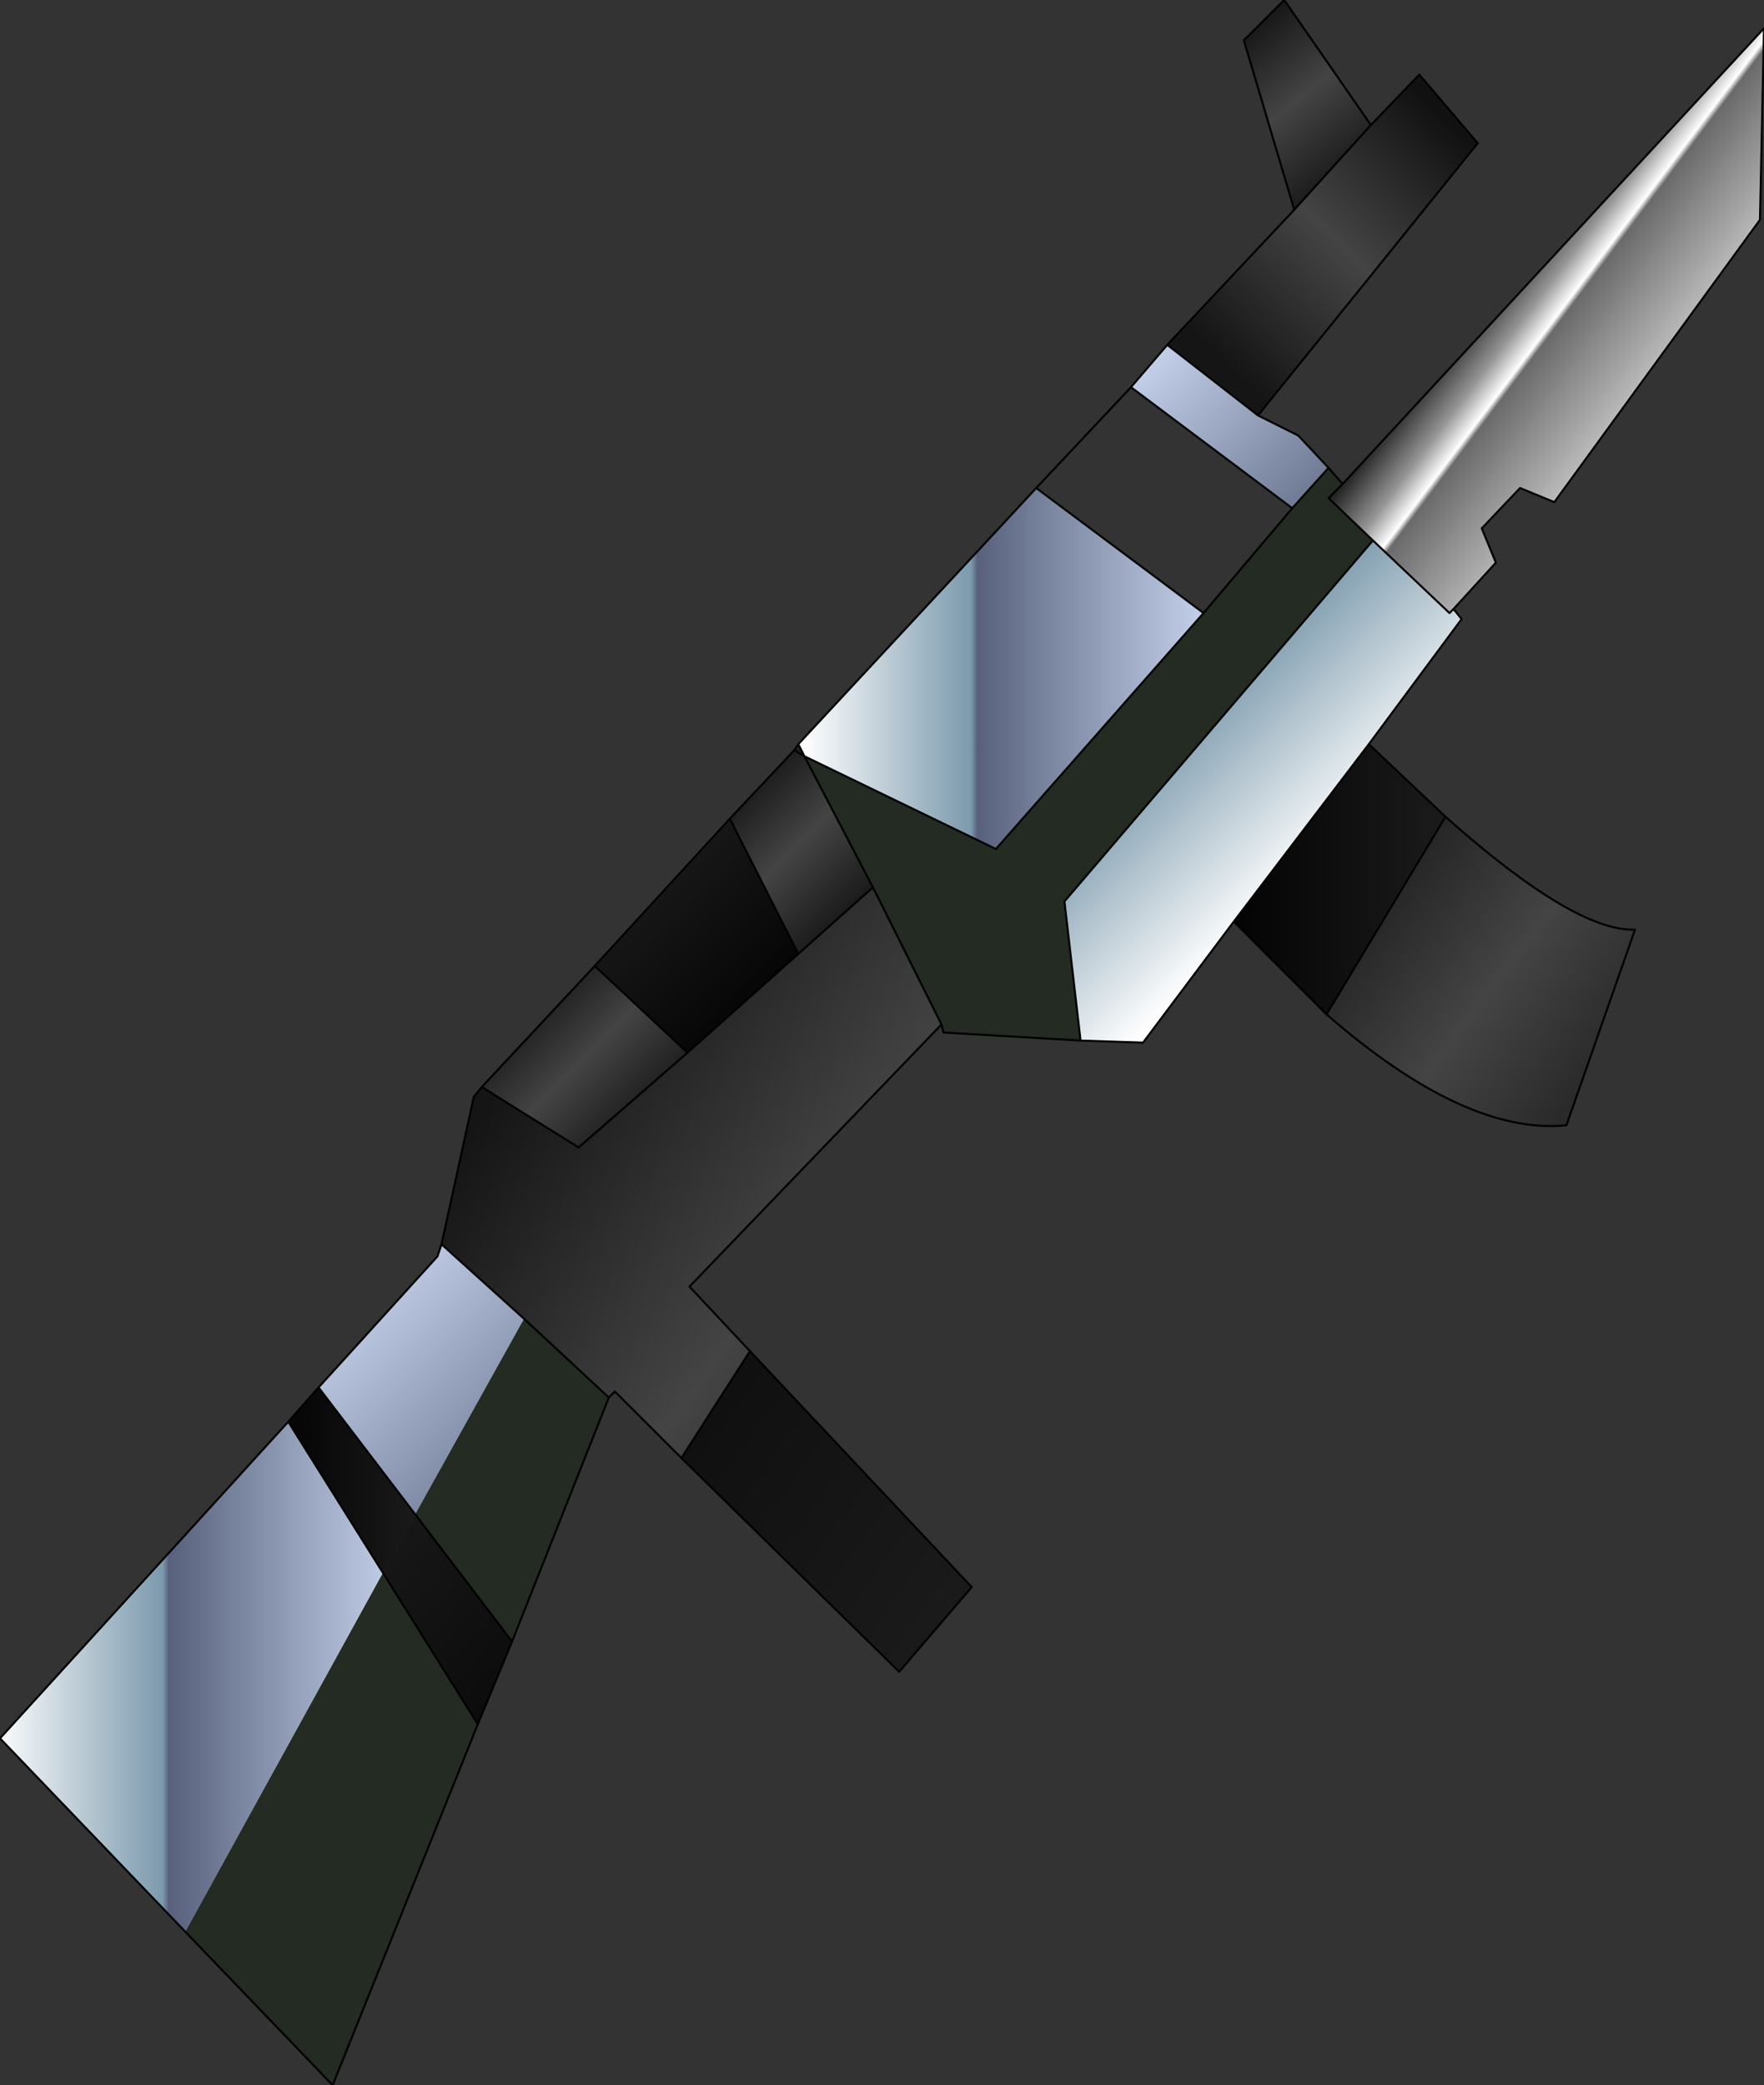 <?xml version="1.0" encoding="UTF-8" standalone="no"?>
<svg xmlns:xlink="http://www.w3.org/1999/xlink" height="51.7px" width="43.75px" xmlns="http://www.w3.org/2000/svg">
  <rect width="100%" height="100%" fill="#333333" stroke="none"/>
  <g transform="matrix(1.0, 0.0, 0.0, 1.0, 17.0, 20.1)">
    <path d="M17.0 -17.0 L15.1 -14.9 13.85 -19.1 14.85 -20.1 17.0 -17.0" fill="url(#gradient0)" fill-rule="evenodd" stroke="none"/>
    <path d="M15.1 -14.9 L17.0 -17.0 18.2 -18.25 19.65 -16.55 14.2 -9.8 11.95 -11.55 15.1 -14.9" fill="url(#gradient1)" fill-rule="evenodd" stroke="none"/>
    <path d="M18.85 0.15 Q22.05 3.0 23.55 2.95 L21.85 7.8 Q19.35 8.05 15.9 5.05 L18.85 0.15" fill="url(#gradient2)" fill-rule="evenodd" stroke="none"/>
    <path d="M6.35 5.3 L0.1 11.8 1.6 13.4 -0.1 16.05 -1.75 14.4 -1.9 14.55 -4.0 12.6 -6.05 10.75 -5.25 7.1 -5.05 6.85 -2.65 8.35 0.05 6.0 2.8 3.55 4.65 1.9 6.35 5.3" fill="url(#gradient3)" fill-rule="evenodd" stroke="none"/>
    <path d="M1.1 0.2 L2.7 -1.5 2.8 -1.65 2.95 -1.35 2.7 -1.5 2.95 -1.35 4.65 1.9 2.8 3.55 1.1 0.2 M-5.05 6.85 L-2.25 3.85 0.05 6.0 -2.65 8.35 -5.05 6.85" fill="url(#gradient4)" fill-rule="evenodd" stroke="none"/>
    <path d="M-2.25 3.85 L1.1 0.2 2.8 3.55 0.05 6.0 -2.25 3.85" fill="url(#gradient5)" fill-rule="evenodd" stroke="none"/>
    <path d="M1.6 13.4 L7.1 19.25 5.3 21.35 -0.1 16.05 1.6 13.4" fill="url(#gradient6)" fill-rule="evenodd" stroke="none"/>
    <path d="M16.95 -1.65 L18.85 0.15 15.9 5.05 13.6 2.75 16.95 -1.65" fill="url(#gradient7)" fill-rule="evenodd" stroke="none"/>
    <path d="M-4.3 20.6 L-5.15 22.65 -7.5 18.9 -6.7 17.45 -4.3 20.6" fill="url(#gradient8)" fill-rule="evenodd" stroke="none"/>
    <path d="M-9.85 15.15 L-9.1 14.3 -6.7 17.45 -7.5 18.9 -9.85 15.15" fill="url(#gradient9)" fill-rule="evenodd" stroke="none"/>
    <path d="M16.3 -8.1 L26.75 -19.4 26.65 -14.65 21.55 -7.65 20.7 -8.0 19.75 -7.0 20.1 -6.15 19.05 -5.0 18.95 -4.9 17.05 -6.7 15.95 -7.75 16.3 -8.1" fill="url(#gradient10)" fill-rule="evenodd" stroke="none"/>
    <path d="M11.95 -11.55 L14.2 -9.8 15.2 -9.3 15.95 -8.5 15.05 -7.5 11.05 -10.5 11.95 -11.55 M19.05 -5.0 L19.25 -4.75 16.95 -1.65 13.6 2.75 11.35 5.75 9.8 5.7 9.4 2.25 17.05 -6.7 18.95 -4.9 19.05 -5.0" fill="url(#gradient11)" fill-rule="evenodd" stroke="none"/>
    <path d="M2.8 -1.65 L8.7 -8.0 12.85 -4.9 7.7 0.95 2.95 -1.35 2.8 -1.65" fill="url(#gradient12)" fill-rule="evenodd" stroke="none"/>
    <path d="M-9.1 14.3 L-6.15 11.05 -6.05 10.75 -4.0 12.6 -6.7 17.45 -9.1 14.3" fill="url(#gradient13)" fill-rule="evenodd" stroke="none"/>
    <path d="M-12.4 27.8 L-17.0 23.0 -9.85 15.15 -7.5 18.9 -12.4 27.8" fill="url(#gradient14)" fill-rule="evenodd" stroke="none"/>
    <path d="M2.95 -1.35 L7.7 0.95 12.85 -4.9 15.05 -7.5 15.95 -8.5 16.3 -8.1 15.95 -7.75 17.05 -6.7 9.4 2.25 9.8 5.7 6.4 5.5 6.35 5.3 4.65 1.9 2.95 -1.35 M-1.9 14.55 L-4.3 20.6 -6.7 17.45 -4.0 12.6 -1.9 14.55 M-5.15 22.65 L-8.75 31.6 -12.4 27.8 -7.5 18.9 -5.15 22.65" fill="#232b22" fill-rule="evenodd" stroke="none"/>
    <path d="M17.0 -17.0 L15.1 -14.9 11.95 -11.55 14.2 -9.8 19.65 -16.55 18.2 -18.25 17.0 -17.0 14.85 -20.1 13.85 -19.1 15.1 -14.9 M1.1 0.2 L2.7 -1.5 2.8 -1.65 8.7 -8.0 11.05 -10.5 11.95 -11.55 M2.95 -1.35 L2.8 -1.65 M2.7 -1.5 L2.95 -1.35 7.7 0.95 12.85 -4.9 8.7 -8.0 M15.95 -8.5 L16.3 -8.1 26.75 -19.4 26.65 -14.65 21.55 -7.65 20.7 -8.0 19.75 -7.0 20.1 -6.15 19.05 -5.0 19.25 -4.75 16.95 -1.65 18.85 0.15 Q22.05 3.0 23.55 2.95 L21.85 7.8 Q19.35 8.05 15.9 5.05 L13.6 2.75 11.35 5.75 9.8 5.7 6.4 5.5 6.35 5.3 0.1 11.8 1.6 13.4 7.1 19.25 5.3 21.35 -0.1 16.05 -1.75 14.4 -1.9 14.55 -4.3 20.6 -5.15 22.65 -8.75 31.6 -12.4 27.8 -17.0 23.0 -9.85 15.15 -9.1 14.3 -6.15 11.05 -6.05 10.75 -5.25 7.1 -5.05 6.85 -2.25 3.85 1.1 0.2 2.8 3.55 4.65 1.9 2.95 -1.35 M16.3 -8.1 L15.95 -7.75 17.05 -6.7 18.95 -4.9 19.05 -5.0 M14.2 -9.8 L15.2 -9.3 15.95 -8.5 15.05 -7.5 12.85 -4.9 M11.05 -10.5 L15.05 -7.5 M15.9 5.05 L18.85 0.15 M2.8 3.55 L0.05 6.0 -2.65 8.35 -5.05 6.85 M6.35 5.3 L4.65 1.9 M17.05 -6.7 L9.4 2.25 9.8 5.7 M16.95 -1.65 L13.6 2.75 M-1.9 14.55 L-4.0 12.6 -6.05 10.75 M-6.7 17.45 L-4.3 20.6 M-9.1 14.3 L-6.7 17.45 M-7.5 18.9 L-5.15 22.65 M-9.85 15.15 L-7.5 18.9 M1.6 13.4 L-0.1 16.05 M0.05 6.0 L-2.25 3.85" fill="none" stroke="#000000" stroke-linecap="round" stroke-linejoin="round" stroke-width="0.05"/>
  </g>
  <defs>
    <linearGradient gradientTransform="matrix(-0.001, -0.003, 0.001, -8.0E-4, 15.1, -17.55)" gradientUnits="userSpaceOnUse" id="gradient0" spreadMethod="pad" x1="-819.2" x2="819.2">
      <stop offset="0.0" stop-color="#151515"/>
      <stop offset="0.502" stop-color="#444444"/>
      <stop offset="1.0" stop-color="#111111"/>
    </linearGradient>
    <linearGradient gradientTransform="matrix(0.003, -0.004, 0.002, 0.002, 16.4, -13.85)" gradientUnits="userSpaceOnUse" id="gradient1" spreadMethod="pad" x1="-819.2" x2="819.2">
      <stop offset="0.0" stop-color="#151515"/>
      <stop offset="0.502" stop-color="#444444"/>
      <stop offset="1.0" stop-color="#111111"/>
    </linearGradient>
    <linearGradient gradientTransform="matrix(-0.006, -0.004, 0.003, -0.004, 20.55, 3.7)" gradientUnits="userSpaceOnUse" id="gradient2" spreadMethod="pad" x1="-819.2" x2="819.2">
      <stop offset="0.0" stop-color="#151515"/>
      <stop offset="0.502" stop-color="#444444"/>
      <stop offset="1.0" stop-color="#111111"/>
    </linearGradient>
    <linearGradient gradientTransform="matrix(0.008, 0.006, -0.005, 0.007, 3.45, 9.8)" gradientUnits="userSpaceOnUse" id="gradient3" spreadMethod="pad" x1="-819.2" x2="819.2">
      <stop offset="0.0" stop-color="#151515"/>
      <stop offset="0.502" stop-color="#444444"/>
      <stop offset="1.0" stop-color="#111111"/>
    </linearGradient>
    <linearGradient gradientTransform="matrix(-0.002, -0.002, 0.005, -0.005, -0.05, 3.7)" gradientUnits="userSpaceOnUse" id="gradient4" spreadMethod="pad" x1="-819.2" x2="819.2">
      <stop offset="0.0" stop-color="#151515"/>
      <stop offset="0.502" stop-color="#444444"/>
      <stop offset="1.0" stop-color="#111111"/>
    </linearGradient>
    <linearGradient gradientTransform="matrix(-0.002, -0.002, 0.005, -0.005, -0.05, 3.7)" gradientUnits="userSpaceOnUse" id="gradient5" spreadMethod="pad" x1="-819.2" x2="819.2">
      <stop offset="0.0" stop-color="#040404"/>
      <stop offset="1.0" stop-color="#1a1a1a"/>
    </linearGradient>
    <linearGradient gradientTransform="matrix(0.008, 0.006, -0.005, 0.007, 3.45, 9.8)" gradientUnits="userSpaceOnUse" id="gradient6" spreadMethod="pad" x1="-819.2" x2="819.2">
      <stop offset="0.0" stop-color="#040404"/>
      <stop offset="1.0" stop-color="#1a1a1a"/>
    </linearGradient>
    <linearGradient gradientTransform="matrix(0.003, 0.0, 0.0, 0.004, 16.2, 1.7)" gradientUnits="userSpaceOnUse" id="gradient7" spreadMethod="pad" x1="-819.2" x2="819.2">
      <stop offset="0.0" stop-color="#040404"/>
      <stop offset="1.0" stop-color="#1a1a1a"/>
    </linearGradient>
    <linearGradient gradientTransform="matrix(-0.004, -0.004, 0.007, -0.008, -6.4, 22.1)" gradientUnits="userSpaceOnUse" id="gradient8" spreadMethod="pad" x1="-819.2" x2="819.2">
      <stop offset="0.0" stop-color="#040404"/>
      <stop offset="1.0" stop-color="#1a1a1a"/>
    </linearGradient>
    <linearGradient gradientTransform="matrix(0.002, 0.0, 0.0, 0.003, -8.3, 16.6)" gradientUnits="userSpaceOnUse" id="gradient9" spreadMethod="pad" x1="-819.2" x2="819.2">
      <stop offset="0.0" stop-color="#040404"/>
      <stop offset="1.0" stop-color="#1a1a1a"/>
    </linearGradient>
    <linearGradient gradientTransform="matrix(-0.002, -0.002, 0.006, -0.008, 22.4, -12.55)" gradientUnits="userSpaceOnUse" id="gradient10" spreadMethod="pad" x1="-819.2" x2="819.2">
      <stop offset="0.0" stop-color="#bbbbbb"/>
      <stop offset="0.569" stop-color="#6a6a6a"/>
      <stop offset="0.6" stop-color="#ffffff"/>
      <stop offset="0.737" stop-color="#959595"/>
      <stop offset="1.0" stop-color="#1a1a1a"/>
    </linearGradient>
    <linearGradient gradientTransform="matrix(-0.005, -0.005, 0.007, -0.007, 10.75, -2.05)" gradientUnits="userSpaceOnUse" id="gradient11" spreadMethod="pad" x1="-819.2" x2="819.2">
      <stop offset="0.0" stop-color="#ffffff"/>
      <stop offset="0.427" stop-color="#7c9aad"/>
      <stop offset="0.443" stop-color="#58607c"/>
      <stop offset="0.647" stop-color="#7e8aa3"/>
      <stop offset="1.0" stop-color="#c2cde7"/>
    </linearGradient>
    <linearGradient gradientTransform="matrix(0.006, 0.0, 0.0, 0.005, 7.8, -3.55)" gradientUnits="userSpaceOnUse" id="gradient12" spreadMethod="pad" x1="-819.2" x2="819.2">
      <stop offset="0.0" stop-color="#ffffff"/>
      <stop offset="0.427" stop-color="#7c9aad"/>
      <stop offset="0.443" stop-color="#58607c"/>
      <stop offset="0.647" stop-color="#7e8aa3"/>
      <stop offset="1.0" stop-color="#c2cde7"/>
    </linearGradient>
    <linearGradient gradientTransform="matrix(-0.006, -0.006, 0.007, -0.007, -7.25, 21.05)" gradientUnits="userSpaceOnUse" id="gradient13" spreadMethod="pad" x1="-819.2" x2="819.2">
      <stop offset="0.0" stop-color="#ffffff"/>
      <stop offset="0.427" stop-color="#7c9aad"/>
      <stop offset="0.443" stop-color="#58607c"/>
      <stop offset="0.647" stop-color="#7e8aa3"/>
      <stop offset="1.0" stop-color="#c2cde7"/>
    </linearGradient>
    <linearGradient gradientTransform="matrix(0.006, 0.0, 0.0, 0.008, -12.25, 21.45)" gradientUnits="userSpaceOnUse" id="gradient14" spreadMethod="pad" x1="-819.2" x2="819.2">
      <stop offset="0.0" stop-color="#ffffff"/>
      <stop offset="0.427" stop-color="#7c9aad"/>
      <stop offset="0.443" stop-color="#58607c"/>
      <stop offset="0.647" stop-color="#7e8aa3"/>
      <stop offset="1.0" stop-color="#c2cde7"/>
    </linearGradient>
  </defs>
</svg>
